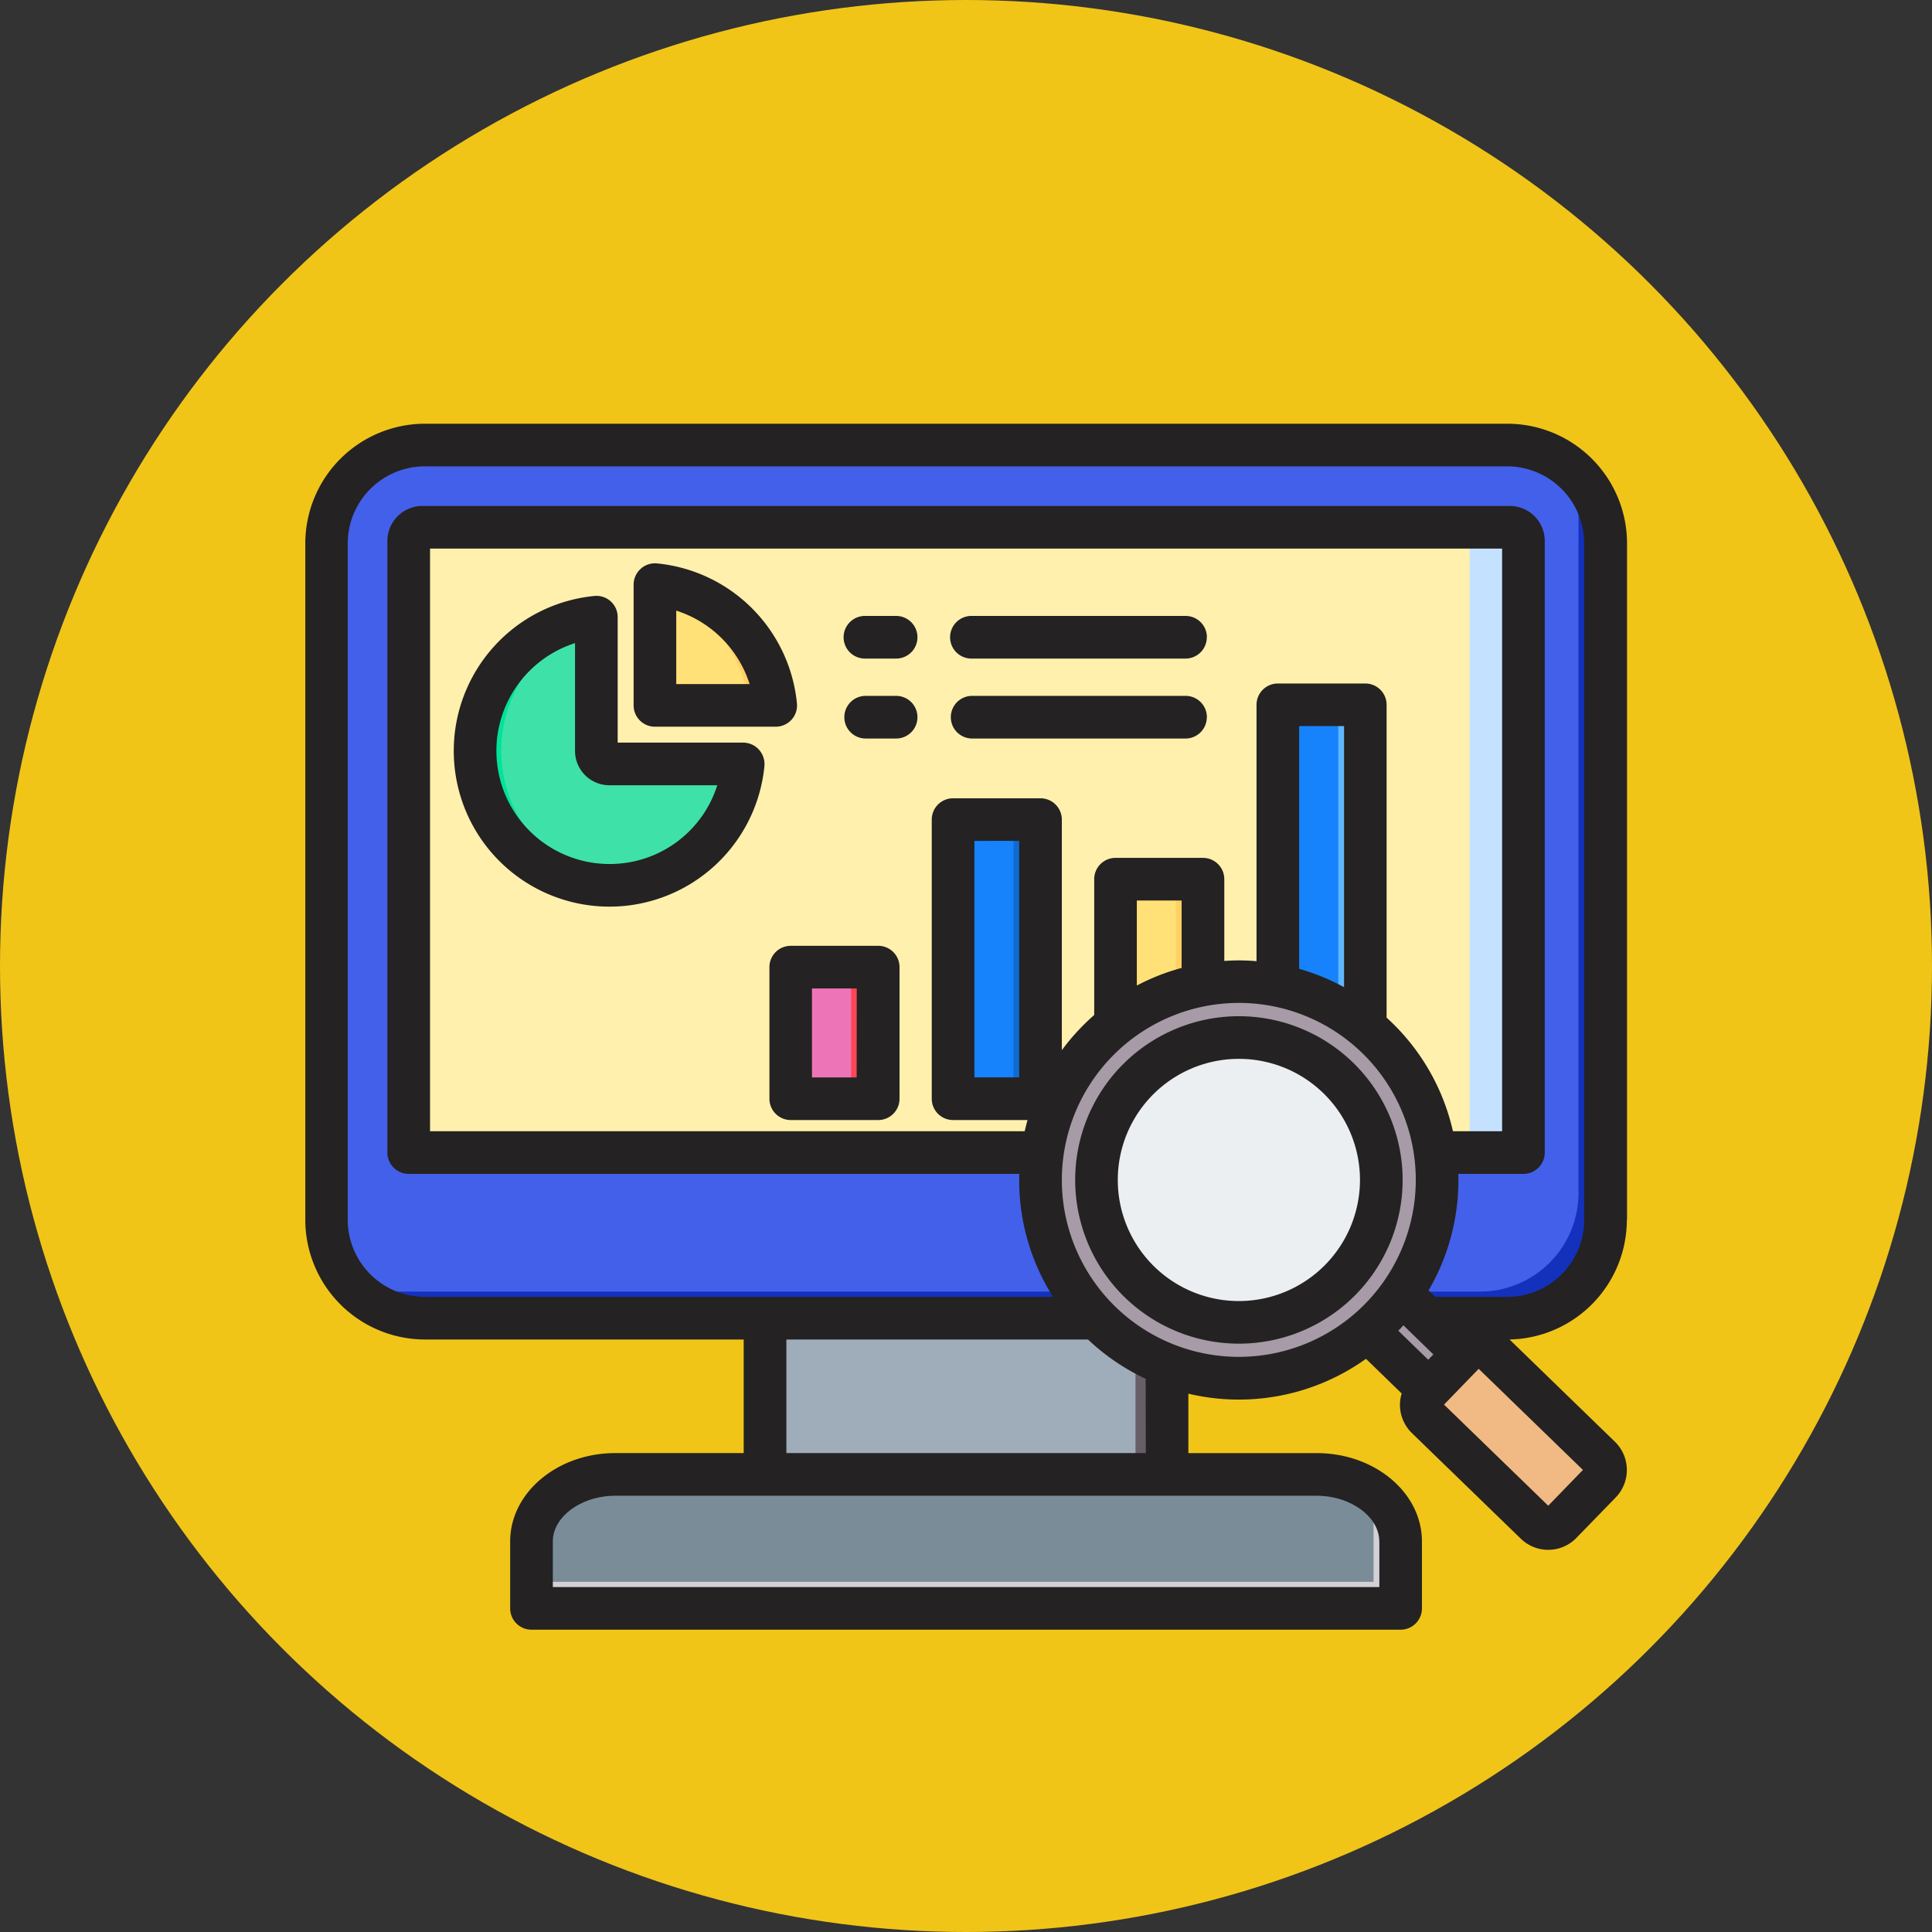 <svg xmlns="http://www.w3.org/2000/svg" width="78" height="78" viewBox="0 0 78 78">
  <rect x="0" y="0" width="78" height="78" fill="#333333" stroke="none"/>
  <g id="Grupo_1098669" data-name="Grupo 1098669" transform="translate(0 -0.241)">
    <g id="Grupo_1095345" data-name="Grupo 1095345">
      <circle id="Elipse_9665" data-name="Elipse 9665" cx="39" cy="39" r="39" transform="translate(0 0.241)" fill="#f0c518"/>
    </g>
    <g id="analisis-de-los-datos_1_" data-name="analisis-de-los-datos (1)" transform="translate(12.318 17.348)">
      <g id="Grupo_1098202" data-name="Grupo 1098202" transform="translate(0.848 0.861)">
        <g id="Grupo_1098198" data-name="Grupo 1098198" transform="translate(0 0)">
          <path id="Trazado_849157" data-name="Trazado 849157" d="M180.442,351.725h16.23v9.245h-16.23Z" transform="translate(-162.737 -317.942)" fill="#9facba" fill-rule="evenodd"/>
          <path id="Trazado_849158" data-name="Trazado 849158" d="M319.6,351.725h1.259v9.245H319.6Z" transform="translate(-286.923 -317.942)" fill="#685e68" fill-rule="evenodd"/>
          <path id="Trazado_849159" data-name="Trazado 849159" d="M92.806,429.413h35.087v-2.705c0-1.488-1.523-2.7-3.386-2.7H96.192c-1.862,0-3.386,1.217-3.386,2.7Z" transform="translate(-84.529 -382.444)" fill="#7a8c98" fill-rule="evenodd"/>
          <path id="Trazado_849160" data-name="Trazado 849160" d="M92.806,433.874h35.087v-2.705A2.577,2.577,0,0,0,126.527,429a2.233,2.233,0,0,1,.29,1.091V432.8H92.806Z" transform="translate(-84.529 -386.905)" fill="#d1d1d6" fill-rule="evenodd"/>
          <path id="Trazado_849161" data-name="Trazado 849161" d="M19.841,37.717h43.7a3.982,3.982,0,0,1,3.97,3.97V69a3.982,3.982,0,0,1-3.97,3.97h-43.7A3.982,3.982,0,0,1,15.871,69V41.687A3.982,3.982,0,0,1,19.841,37.717Z" transform="translate(-15.871 -37.717)" fill="#4360ea" fill-rule="evenodd"/>
          <path id="Trazado_849162" data-name="Trazado 849162" d="M71.394,44.034a3.974,3.974,0,0,1,1.755,3.29V74.636a3.982,3.982,0,0,1-3.97,3.97h-43.7a3.974,3.974,0,0,1-3.29-1.755,3.941,3.941,0,0,0,2.214.68H68.1a3.982,3.982,0,0,0,3.97-3.97V46.248a3.941,3.941,0,0,0-.68-2.214Z" transform="translate(-21.508 -43.354)" fill="#1331bd" fill-rule="evenodd"/>
          <path id="Trazado_849163" data-name="Trazado 849163" d="M47.279,68.574h43.9a.552.552,0,0,1,.551.551V93.847h-45V69.125A.552.552,0,0,1,47.279,68.574Z" transform="translate(-43.408 -65.254)" fill="#fff0ad" fill-rule="evenodd"/>
          <path id="Trazado_849164" data-name="Trazado 849164" d="M439.895,68.574h2.152a.552.552,0,0,1,.551.551V93.847h-2.152V69.124A.552.552,0,0,0,439.895,68.574Z" transform="translate(-394.276 -65.254)" fill="#c4e2ff" fill-rule="evenodd"/>
        </g>
        <g id="Grupo_1098199" data-name="Grupo 1098199" transform="translate(5.996 5.681)">
          <path id="Trazado_849165" data-name="Trazado 849165" d="M82.384,108.982a5.426,5.426,0,1,1-6.252-6.252.323.323,0,0,1,.376.318v5.033a.525.525,0,0,0,.525.525h5.033a.323.323,0,0,1,.318.376Z" transform="translate(-71.607 -101.412)" fill="#3ee2a8" fill-rule="evenodd"/>
          <path id="Trazado_849166" data-name="Trazado 849166" d="M77.57,113.479c-.177.017-.356.027-.537.027a5.426,5.426,0,0,1-.9-10.777.313.313,0,0,1,.262.072.322.322,0,0,1,.082.1,5.426,5.426,0,0,0,1.095,10.574Z" transform="translate(-71.607 -101.411)" fill="#00e499" fill-rule="evenodd"/>
          <path id="Trazado_849167" data-name="Trazado 849167" d="M139.5,90.524a5.43,5.43,0,0,1,4.45,4.45.323.323,0,0,1-.318.376h-4.185a.323.323,0,0,1-.323-.323V90.843a.323.323,0,0,1,.376-.318Z" transform="translate(-131.862 -90.519)" fill="#ffe177" fill-rule="evenodd"/>
          <path id="Trazado_849168" data-name="Trazado 849168" d="M139.769,90.524a5.43,5.43,0,0,1,4.45,4.45.323.323,0,0,1-.318.376h-1.076a.323.323,0,0,0,.318-.376,5.433,5.433,0,0,0-3.718-4.274.321.321,0,0,1,.082-.1A.313.313,0,0,1,139.769,90.524Z" transform="translate(-132.129 -90.519)" fill="#ffd064" fill-rule="evenodd"/>
        </g>
        <g id="Grupo_1098200" data-name="Grupo 1098200" transform="translate(18.739 10.488)">
          <path id="Trazado_849169" data-name="Trazado 849169" d="M373.416,135.206h2.455a.539.539,0,0,1,.538.538v14.827a.539.539,0,0,1-.538.538h-2.455a.539.539,0,0,1-.538-.538V135.744A.539.539,0,0,1,373.416,135.206Z" transform="translate(-353.208 -135.206)" fill="#1682fb" fill-rule="evenodd"/>
          <path id="Trazado_849170" data-name="Trazado 849170" d="M390.7,135.206h1.076a.539.539,0,0,1,.538.538v14.827a.539.539,0,0,1-.538.538H390.7a.539.539,0,0,0,.538-.538V135.744A.539.539,0,0,0,390.7,135.206Z" transform="translate(-369.112 -135.206)" fill="#60b7ff" fill-rule="evenodd"/>
          <path id="Trazado_849171" data-name="Trazado 849171" d="M251.53,178.26h2.455a.539.539,0,0,1,.538.538v10.195a.539.539,0,0,1-.538.538H251.53a.539.539,0,0,1-.538-.538V178.8A.539.539,0,0,1,251.53,178.26Z" transform="translate(-244.435 -173.628)" fill="#1682fb" fill-rule="evenodd"/>
          <path id="Trazado_849172" data-name="Trazado 849172" d="M268.813,178.26h1.076a.539.539,0,0,1,.538.538v10.195a.539.539,0,0,1-.538.538h-1.076a.539.539,0,0,0,.538-.538V178.8A.539.539,0,0,0,268.813,178.26Z" transform="translate(-260.339 -173.628)" fill="#0f6bd2" fill-rule="evenodd"/>
          <path id="Trazado_849173" data-name="Trazado 849173" d="M312.473,200.643h2.455a.539.539,0,0,1,.538.538v7.786a.539.539,0,0,1-.538.538h-2.455a.539.539,0,0,1-.538-.538v-7.786A.539.539,0,0,1,312.473,200.643Z" transform="translate(-298.822 -193.603)" fill="#ffe177" fill-rule="evenodd"/>
          <path id="Trazado_849174" data-name="Trazado 849174" d="M329.773,200.643h1.074a.539.539,0,0,1,.538.538v7.786a.539.539,0,0,1-.538.538h-1.074a.539.539,0,0,0,.536-.538v-7.786A.539.539,0,0,0,329.773,200.643Z" transform="translate(-314.741 -193.603)" fill="#ffd064" fill-rule="evenodd"/>
          <path id="Trazado_849175" data-name="Trazado 849175" d="M190.586,233.633h2.455a.539.539,0,0,1,.538.538v4.237a.539.539,0,0,1-.538.538h-2.455a.539.539,0,0,1-.538-.538v-4.237A.539.539,0,0,1,190.586,233.633Z" transform="translate(-190.048 -223.044)" fill="#ed74b7" fill-rule="evenodd"/>
          <path id="Trazado_849176" data-name="Trazado 849176" d="M207.869,233.633h1.076a.539.539,0,0,1,.538.538v4.237a.539.539,0,0,1-.538.538h-1.076a.539.539,0,0,0,.538-.538v-4.237A.539.539,0,0,0,207.869,233.633Z" transform="translate(-205.952 -223.044)" fill="#fd4755" fill-rule="evenodd"/>
        </g>
        <g id="Grupo_1098201" data-name="Grupo 1098201" transform="translate(25.466 18.313)">
          <path id="Trazado_849177" data-name="Trazado 849177" d="M402.77,351a8.075,8.075,0,0,1-1.362,1.5l3.7,3.631,1.41-1.453Z" transform="translate(-385.396 -335.605)" fill="#a79ba7" fill-rule="evenodd"/>
          <path id="Trazado_849178" data-name="Trazado 849178" d="M410.958,350.764a.931.931,0,0,1-.4.541l3.68,3.656.451-.494Z" transform="translate(-393.559 -335.398)" fill="#837683" fill-rule="evenodd"/>
          <path id="Trazado_849179" data-name="Trazado 849179" d="M432.484,383.149l1.592-1.64a.732.732,0,0,0-.015-1.032l-4.408-4.278a.732.732,0,0,0-1.032.016l-1.591,1.64a.732.732,0,0,0,.016,1.032l4.408,4.278A.732.732,0,0,0,432.484,383.149Z" transform="translate(-408.077 -357.913)" fill="#f1ba84" fill-rule="evenodd"/>
          <path id="Trazado_849180" data-name="Trazado 849180" d="M445.542,376.2l4.408,4.278a.732.732,0,0,1,.016,1.032l-1.592,1.64a.727.727,0,0,1-.2.144.733.733,0,0,0,.85-.144l1.592-1.64a.732.732,0,0,0-.016-1.032l-4.408-4.278a.733.733,0,0,0-.834-.129A.722.722,0,0,1,445.542,376.2Z" transform="translate(-424.62 -357.913)" fill="#e3a76f" fill-rule="evenodd"/>
          <ellipse id="Elipse_11319" data-name="Elipse 11319" cx="8.027" cy="8.027" rx="8.027" ry="8.027" transform="translate(0 11.351) rotate(-45)" fill="#a79ba7"/>
          <path id="Trazado_849181" data-name="Trazado 849181" d="M354.924,238.82a8.027,8.027,0,1,1,0,16.055q-.2,0-.39-.01a8.027,8.027,0,0,0,0-16.036Q354.728,238.82,354.924,238.82Z" transform="translate(-343.565 -235.497)" fill="#837683" fill-rule="evenodd"/>
          <circle id="Elipse_11320" data-name="Elipse 11320" cx="5.749" cy="5.749" r="5.749" transform="translate(3.859 8.232) rotate(-22.514)" fill="#eceff1"/>
          <path id="Trazado_849182" data-name="Trazado 849182" d="M310.465,259.994c.131,0,.26,0,.389.013a5.749,5.749,0,0,0,0,11.472c-.128.009-.258.013-.389.013a5.749,5.749,0,1,1,0-11.5Z" transform="translate(-299.107 -254.393)" fill="#d1d1d6" fill-rule="evenodd"/>
        </g>
      </g>
      <path id="Trazado_849183" data-name="Trazado 849183" d="M45.689,65.137a4.889,4.889,0,1,1,4.892-4.889A4.894,4.894,0,0,1,45.689,65.137Zm0-11.5a6.61,6.61,0,1,0,6.614,6.61,6.615,6.615,0,0,0-6.614-6.61ZM32.715,41.565a.86.86,0,0,1-.861.861H30.624a.861.861,0,1,1,0-1.722h1.231A.86.86,0,0,1,32.715,41.565Zm11.682,0a.859.859,0,0,1-.856.861H34.923a.861.861,0,1,1,0-1.722h8.619A.859.859,0,0,1,44.4,41.565Zm0-3.228a.859.859,0,0,1-.856.861H34.923a.861.861,0,1,1,0-1.721h8.619A.859.859,0,0,1,44.4,38.337Zm-11.682,0a.86.86,0,0,1-.861.861H30.624a.861.861,0,1,1,0-1.721h1.231A.86.86,0,0,1,32.715,38.337Zm-9.738-1.074a4.564,4.564,0,0,1,2.962,2.965H22.977Zm-.861,4.686h4.877a.868.868,0,0,0,.638-.282.854.854,0,0,0,.218-.661,6.292,6.292,0,0,0-5.651-5.65.863.863,0,0,0-.942.857v4.876a.86.86,0,0,0,.861.86Zm-1.838,5.543a4.548,4.548,0,0,0,4.355-3.179H20.278a1.389,1.389,0,0,1-1.388-1.386V38.574a4.568,4.568,0,0,0,1.388,8.918Zm5.4-4.9H20.612V37.527a.855.855,0,0,0-.942-.856,6.286,6.286,0,1,0,6.867,6.864.878.878,0,0,0-.223-.661.857.857,0,0,0-.633-.282Zm4.583,13.516H28.456V52.516h1.808Zm.861-5.313H27.6a.86.86,0,0,0-.861.86v5.314a.86.86,0,0,0,.861.86h3.53a.86.86,0,0,0,.861-.86V51.655A.86.86,0,0,0,31.125,50.795Zm28.51,11.064V34.547a3.111,3.111,0,0,0-3.109-3.109h-43.7a3.114,3.114,0,0,0-3.109,3.109V61.859a3.114,3.114,0,0,0,3.109,3.109H38.189a8.793,8.793,0,0,1-1.367-4.72c0-.083.005-.164.005-.246H12.176a.86.86,0,0,1-.861-.861V34.448a1.413,1.413,0,0,1,1.413-1.411h43.9a1.413,1.413,0,0,1,1.413,1.411V59.141a.86.86,0,0,1-.861.861H54.55c0,.082.005.164.005.246a8.823,8.823,0,0,1-1.205,4.459l.268.261h2.907a3.111,3.111,0,0,0,3.109-3.109ZM58.182,73.4l-4.208-4.082,1.4-1.445,4.208,4.082ZM38.544,60.248A7.145,7.145,0,1,0,45.689,53.1,7.154,7.154,0,0,0,38.544,60.248Zm-1.722-13.69v9.549H35.014V46.559Zm6.558,5.13a8.749,8.749,0,0,0-1.808.711V48.966H43.38Zm6.558.777a8.881,8.881,0,0,0-1.813-.741v-9.8h1.813Zm1.717,1.229a8.816,8.816,0,0,1,2.679,4.586h1.985V34.758H13.037V58.281H37.045c.035-.152.071-.3.116-.452H34.153a.861.861,0,0,1-.861-.861V45.7a.861.861,0,0,1,.861-.861h3.53a.861.861,0,0,1,.861.861v9.309a8.977,8.977,0,0,1,1.307-1.421V48.106a.86.86,0,0,1,.861-.861h3.53a.86.86,0,0,1,.861.861v3.3c.192-.013.39-.022.587-.022.243,0,.481.012.714.031V41.066a.861.861,0,0,1,.861-.861H50.8a.86.86,0,0,1,.856.861V53.695Zm.679,12.422,1.21,1.177-.208.214L52.13,66.336C52.2,66.264,52.267,66.191,52.333,66.116Zm-10.4,5.159H27.423V66.689H39.6a8.9,8.9,0,0,0,2.329,1.588Zm9.429,3.566v1.844H17.994V74.841c0-1,1.155-1.844,2.522-1.844H48.834C50.2,73,51.36,73.841,51.36,74.841Zm10-12.982V34.547a4.836,4.836,0,0,0-4.831-4.83h-43.7a4.836,4.836,0,0,0-4.831,4.83V61.859a4.836,4.836,0,0,0,4.831,4.83H25.7v4.586H20.516c-2.34,0-4.244,1.6-4.244,3.565v2.705a.86.86,0,0,0,.861.86H52.221a.86.86,0,0,0,.861-.86V74.841c0-1.966-1.9-3.565-4.249-3.565h-5.18v-2.4a8.82,8.82,0,0,0,7.17-1.407l1.443,1.4a1.53,1.53,0,0,0-.071.481,1.593,1.593,0,0,0,.481,1.116l4.4,4.267a1.587,1.587,0,0,0,2.243-.034l1.59-1.636a1.593,1.593,0,0,0-.035-2.246l-4.254-4.128a4.835,4.835,0,0,0,4.735-4.828Z" transform="translate(-7.993 -29.717)" fill="#242222" fill-rule="evenodd"/>
    </g>
  </g>
</svg>
